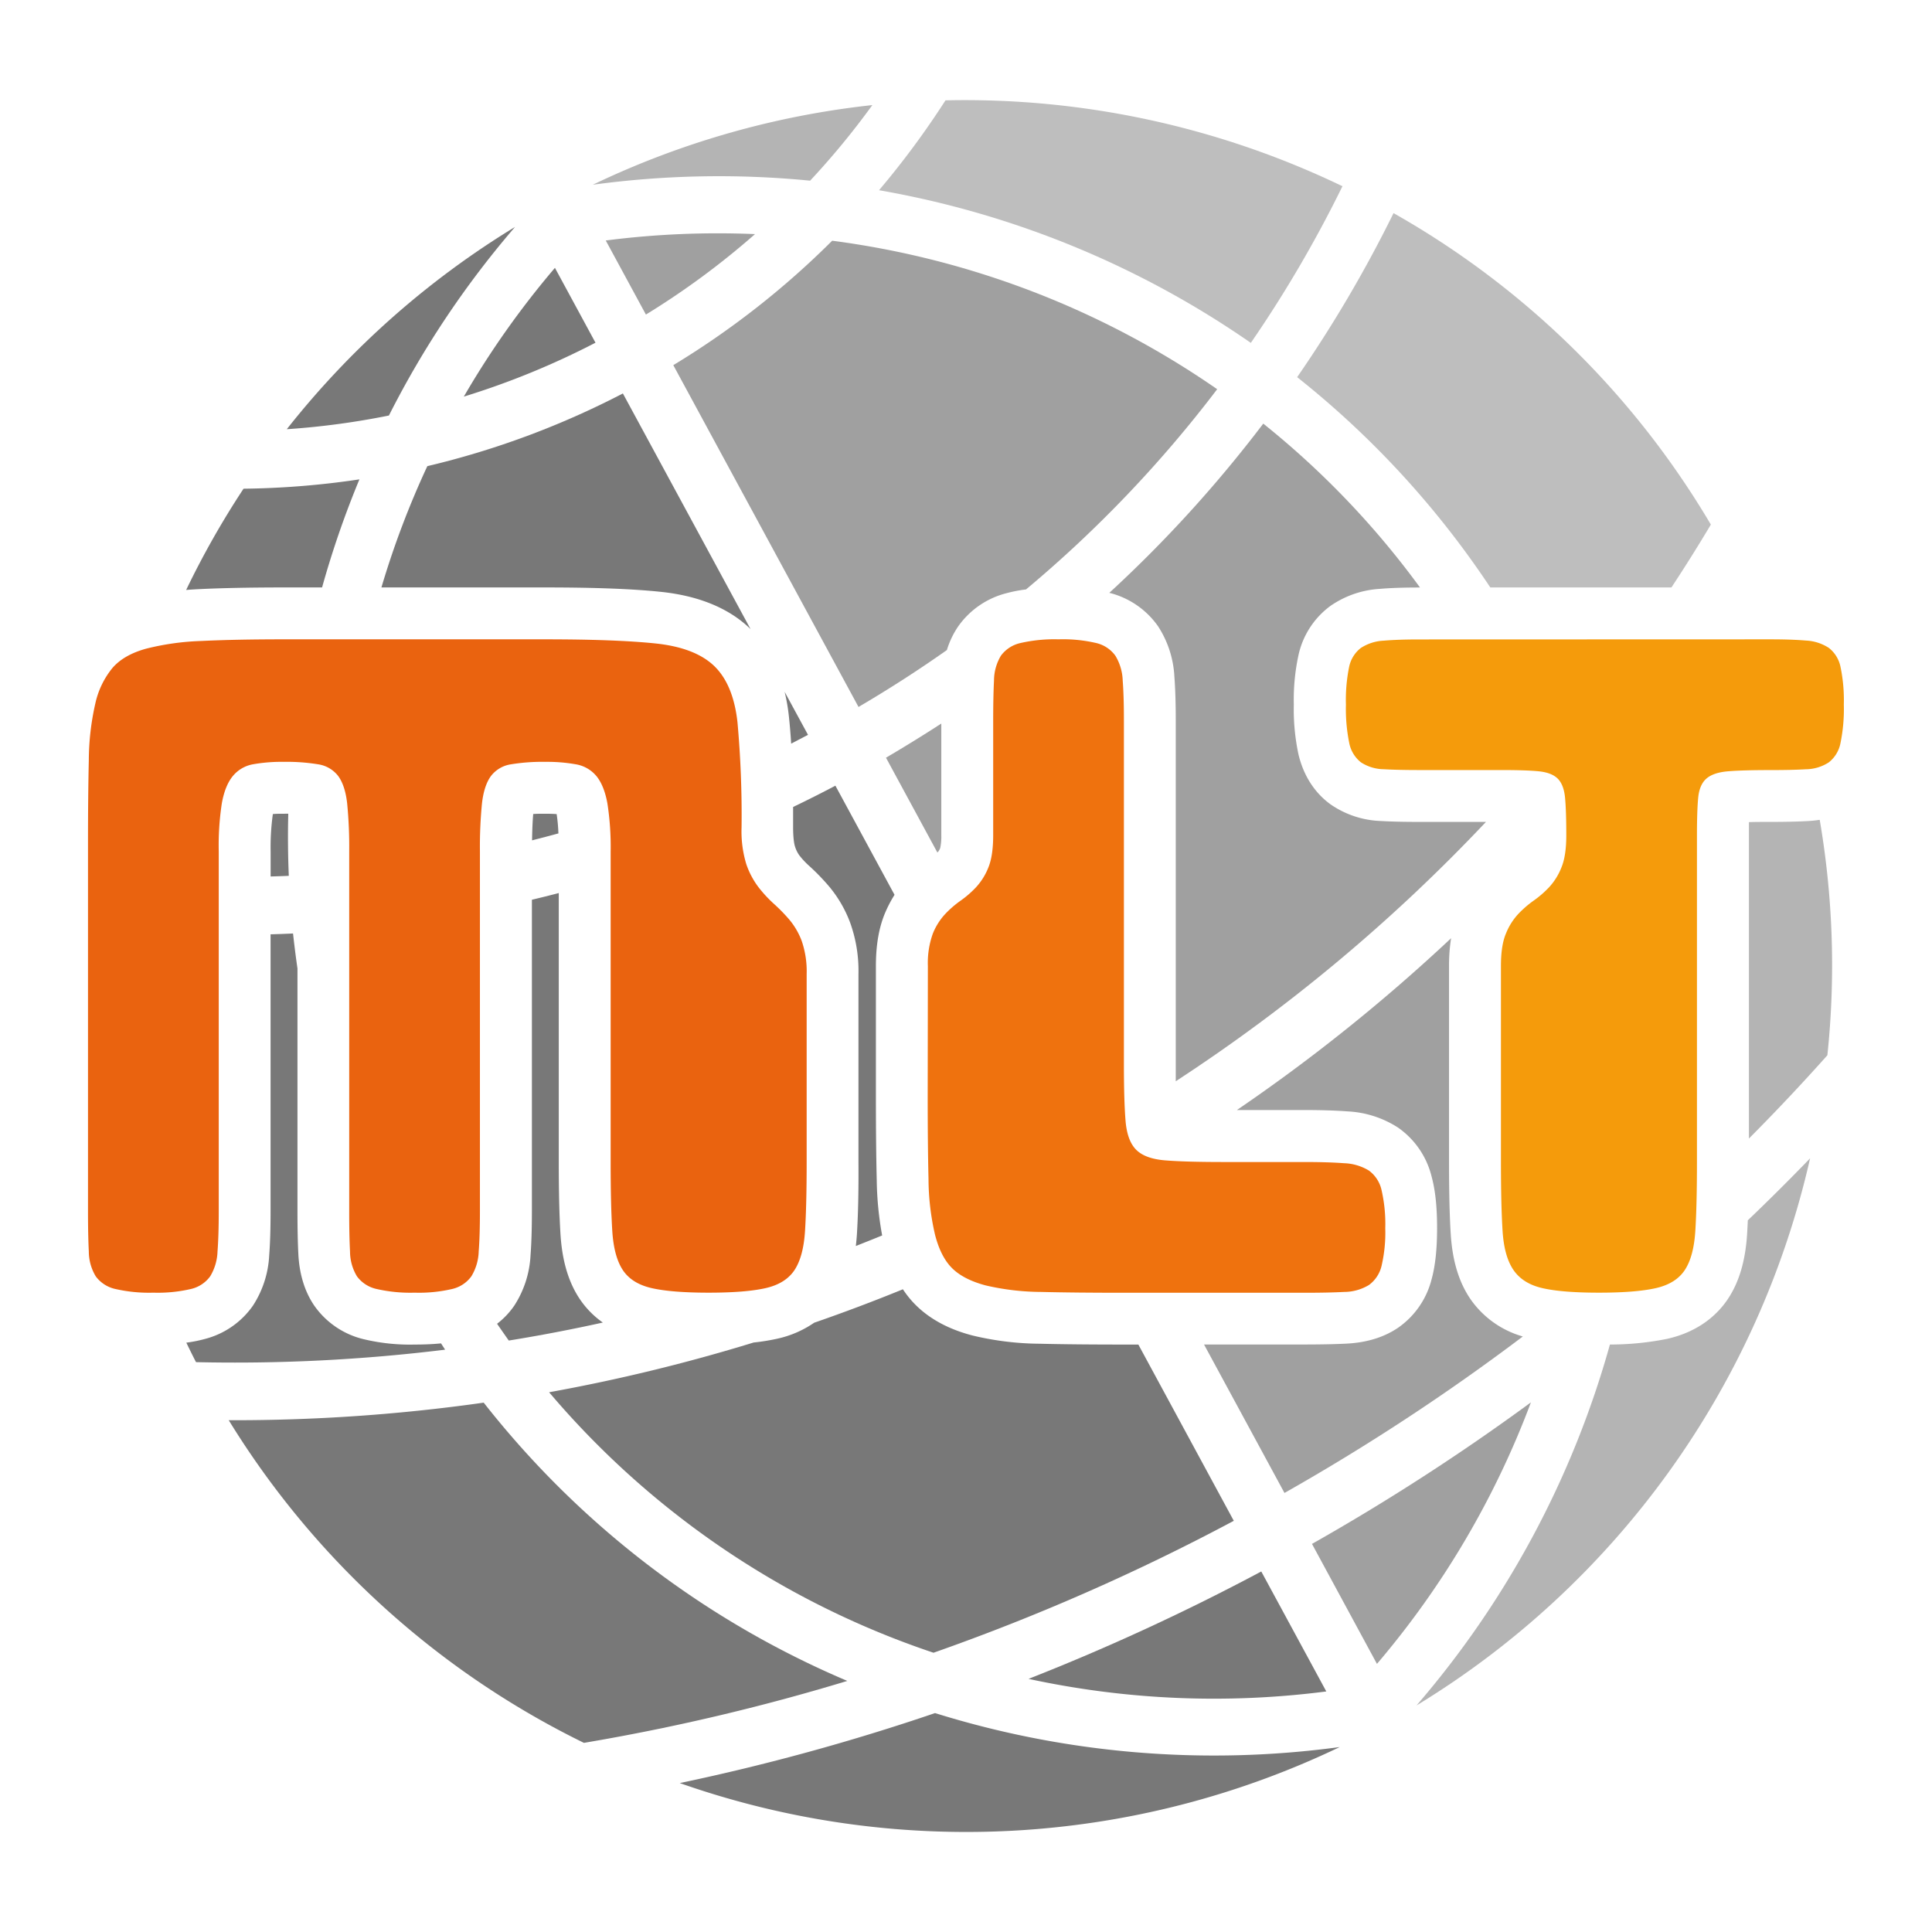 <svg xmlns="http://www.w3.org/2000/svg" viewBox="0 0 660.2 660.2">
  <defs>
    <style>
      .cls-1 {
        fill: #a0a0a0;
      }

      .cls-2 {
        fill: #b4b4b4;
      }

      .cls-3 {
        fill: #bebebe;
      }

      .cls-4 {
        fill: #787878;
      }

      .cls-5 {
        fill: #ea630f;
      }

      .cls-6 {
        fill: #ef720e;
      }

      .cls-7 {
        fill: #f59b0b;
      }

      .cls-8 {
        fill: none;
      }
    </style>
  </defs>
  <g id="Layer_2" data-name="Layer 2">
    <g id="svg2848">
      <path class="cls-1" d="M207,82.18l13.72,25.31A270.26,270.26,0,0,0,258,80,299.49,299.49,0,0,0,207,82.18Z" />
      <path class="cls-1"
        d="M230.08,124.78l63.29,116.8q15.63-9.17,30.2-19.45a29.56,29.56,0,0,1,3.81-8,28.84,28.84,0,0,1,16.69-11.46,46.39,46.39,0,0,1,6.54-1.25A420.53,420.53,0,0,0,415.93,133,298.59,298.59,0,0,0,284.37,82.26,288.18,288.18,0,0,1,230.08,124.78Z" />
      <path class="cls-1"
        d="M502.66,444.18c-4.06-5.82-6.32-13.15-6.91-22.4-.4-6.25-.59-14.34-.59-24.7v-67a59.18,59.18,0,0,1,.71-9.48,605.52,605.52,0,0,1-73.2,58.72h22.77c6.08,0,11.05.16,15.17.47a34.83,34.83,0,0,1,17.14,5.54,28.76,28.76,0,0,1,11.45,16.7c1.27,4.63,1.88,10.4,1.88,17.63s-.63,13.06-1.92,17.65a28.77,28.77,0,0,1-11.4,16.4c-4.78,3.25-10.7,5.08-17.61,5.43-3.94.2-8.76.3-14.71.3h-34l27.49,50.73a741.21,741.21,0,0,0,81.45-53.47A32.65,32.65,0,0,1,502.66,444.18Z" />
      <path class="cls-1"
        d="M320.32,291.32c.11-.12.22-.23.34-.34h0a6.63,6.63,0,0,0,.63-1.19,18.33,18.33,0,0,0,.37-4.34v-38.2q-9.26,6-18.9,11.67Z" />
      <path class="cls-1"
        d="M431.68,144.76a439.29,439.29,0,0,1-52.6,57.82l.27.07a28.85,28.85,0,0,1,16.41,11.4,34.81,34.81,0,0,1,5.55,17.16c.31,4.11.47,9.07.47,15.17V363.59c0,2.1,0,4.05,0,5.89a585.65,585.65,0,0,0,106-88.62H485c-5.27,0-9.57-.1-13.17-.31a32.09,32.09,0,0,1-17.09-5.64c-3.8-2.72-8.78-7.87-11-17a73.62,73.62,0,0,1-1.62-17.14,71.92,71.92,0,0,1,1.65-17.15A28.36,28.36,0,0,1,454.71,207a33,33,0,0,1,16.63-5.76c3.77-.33,8.24-.48,13.65-.48h.25A293.1,293.1,0,0,0,431.68,144.76Z" />
      <path class="cls-1"
        d="M448.33,527.58l22.2,41a299.78,299.78,0,0,0,52.61-89.36A754.35,754.35,0,0,1,448.33,527.58Z" />
      <path class="cls-2"
        d="M618.12,280.55c-3.58.21-7.88.31-13.13.31-2.77,0-5.23,0-7.35.08,0,1.38,0,2.88,0,4.51V389.06q13.83-13.9,26.81-28.46a294.1,294.1,0,0,0-2.62-80.45C620.6,280.33,619.38,280.48,618.12,280.55Z" />
      <path class="cls-2"
        d="M597.26,417c-.07,1.7-.16,3.3-.25,4.8-.59,9.12-2.73,16.35-6.57,22.1-3.2,4.81-9.41,11.07-20.79,13.62a99.32,99.32,0,0,1-19.51,1.93,320.49,320.49,0,0,1-66.09,123.33A295.21,295.21,0,0,0,618.54,395.82Q608.15,406.59,597.26,417Z" />
      <path class="cls-3"
        d="M509.26,200.74h61.9q7-10.61,13.47-21.48A294,294,0,0,0,476.2,72.83a441.59,441.59,0,0,1-32.94,56.05A311.49,311.49,0,0,1,509.26,200.74Z" />
      <path class="cls-3"
        d="M458.74,63.64A297.52,297.52,0,0,0,323.09,34.29,289.83,289.83,0,0,1,300.38,65a318.51,318.51,0,0,1,127.05,52.17A423.35,423.35,0,0,0,458.74,63.64Z" />
      <path class="cls-2"
        d="M276.83,61.74A268.76,268.76,0,0,0,298.1,35.91a294.08,294.08,0,0,0-95.53,27.22A319.57,319.57,0,0,1,276.83,61.74Z" />
      <path class="cls-4"
        d="M206,451.94a30.77,30.77,0,0,1-7.9-8.06c-3.84-5.74-6-13-6.57-22.1-.39-6.24-.59-14.32-.59-24.7V305.17q-4.59,1.2-9.18,2.29V413.82c0,6.11-.16,11.08-.47,15.18a34.76,34.76,0,0,1-5.54,17.14,27.37,27.37,0,0,1-5.89,6.22c1.33,1.92,2.66,3.84,4,5.73Q190,455.48,206,451.94Z" />
      <path class="cls-4"
        d="M130.34,200.74h56c16.75,0,29.62.48,39.35,1.49,13,1.34,23.28,5.55,30.54,12.5l.25.25-43.63-80.53a289.19,289.19,0,0,1-66.82,24.84A300.26,300.26,0,0,0,130.34,200.74Z" />
      <path class="cls-4"
        d="M319,564.77a735.34,735.34,0,0,0,102.61-45.08L389,459.46H384c-11.28,0-20.91-.09-28.61-.28a101.31,101.31,0,0,1-23-2.8c-8.11-2.09-14.68-5.63-19.54-10.5a33.53,33.53,0,0,1-4.31-5.31q-15.07,6.15-30.32,11.43a35.68,35.68,0,0,1-12.8,5.5,71.08,71.08,0,0,1-7.89,1.26,604,604,0,0,1-69.89,17A295,295,0,0,0,319,564.77Z" />
      <path class="cls-4" d="M453.22,578,431,537a757.89,757.89,0,0,1-79.53,36.7A299.62,299.62,0,0,0,453.22,578Z" />
      <path class="cls-4"
        d="M190.22,278.19c-1.16-.08-2.45-.12-3.84-.12s-2.92,0-4.17.09q-.32,3.66-.39,9c3-.76,6-1.55,9-2.37A60.21,60.21,0,0,0,190.22,278.19Z" />
      <path class="cls-4"
        d="M292.82,421.78c-.09,1.37-.21,2.7-.37,4q4.51-1.77,9-3.6a111.65,111.65,0,0,1-1.85-18.81c-.19-7.67-.29-17.3-.29-28.61V330.1c0-7.06,1-12.89,3-17.8a43.5,43.5,0,0,1,3.37-6.52l-20.21-37.3q-7.18,3.79-14.45,7.28c0,2.22,0,4.51,0,6.9,0,4.55.55,6.34.66,6.65a10.59,10.59,0,0,0,1.43,2.93,27.07,27.07,0,0,0,3.2,3.47,75.85,75.85,0,0,1,6.91,7.09,42.31,42.31,0,0,1,7.25,12.38,48.48,48.48,0,0,1,2.88,17.71v64.19C293.42,407.41,293.22,415.49,292.82,421.78Z" />
      <path class="cls-4" d="M268.12,236.4a64.28,64.28,0,0,1,1.47,8.5q.45,4.18.77,9.21c1.92-1,3.84-2,5.75-3Z" />
      <path class="cls-4"
        d="M203.49,117.11,189.63,91.53a299.2,299.2,0,0,0-31.13,44A271.09,271.09,0,0,0,203.49,117.11Z" />
      <path class="cls-4"
        d="M97.08,278.07c-1.42,0-2.7,0-3.84.11A81.88,81.88,0,0,0,92.48,291v8.51q3.1-.09,6.21-.22-.45-10.63-.18-21.24Z" />
      <path class="cls-4"
        d="M150.71,459.06c-2.71.27-5.69.4-9,.4a67.8,67.8,0,0,1-17.64-1.88,28.75,28.75,0,0,1-16.69-11.44c-3.25-4.77-5.08-10.69-5.43-17.61-.2-3.92-.3-8.73-.3-14.71V330.94q-.87-6-1.51-11.95-3.84.18-7.68.28v94.55c0,6.11-.15,11.07-.47,15.18a34.63,34.63,0,0,1-5.54,17.14,28.75,28.75,0,0,1-16.4,11.4,45.54,45.54,0,0,1-6.38,1.27c1.07,2.22,2.17,4.45,3.31,6.66a588.39,588.39,0,0,0,85.12-4.26C151.64,460.5,151.18,459.78,150.71,459.06Z" />
      <path class="cls-4"
        d="M165.29,479.31a605,605,0,0,1-87.13,6A294.29,294.29,0,0,0,199.54,595.57a725.82,725.82,0,0,0,90-21.17A313.45,313.45,0,0,1,165.29,479.31Z" />
      <path class="cls-4"
        d="M319.52,585.39a745.92,745.92,0,0,1-87.23,23.92A295.19,295.19,0,0,0,457.81,597,320.15,320.15,0,0,1,319.52,585.39Z" />
      <path class="cls-4"
        d="M176,77.55a294.21,294.21,0,0,0-78,69.12,266.23,266.23,0,0,0,34.9-4.68A319.37,319.37,0,0,1,176,77.55Z" />
      <path class="cls-4"
        d="M68,201.32c7.94-.39,17.72-.58,29.06-.58h13a322.16,322.16,0,0,1,12.76-36.93A287.76,287.76,0,0,1,83.22,167,295.59,295.59,0,0,0,63.61,201.6C65,201.49,66.5,201.39,68,201.32Z" />
      <path class="cls-5"
        d="M186.38,218.47q24,0,37.53,1.4t20.1,7.67q6.56,6.28,8,19.26a355.17,355.17,0,0,1,1.4,35.86A38.59,38.59,0,0,0,255,295.22a27.83,27.83,0,0,0,4.19,7.95,44.25,44.25,0,0,0,5.3,5.72,58.07,58.07,0,0,1,5.3,5.44,24.91,24.91,0,0,1,4.19,7.26,32,32,0,0,1,1.67,11.3v64.19q0,14.79-.56,23.58t-3.62,13.39q-3.08,4.6-9.91,6.14t-19.4,1.54q-12.56,0-19.39-1.54t-9.91-6.14q-3.07-4.6-3.63-13.39t-.56-23.58V291a96.84,96.84,0,0,0-1.11-16.47q-1.12-6.13-3.77-9.35a11.65,11.65,0,0,0-7-4,55.77,55.77,0,0,0-10.46-.84,65.71,65.71,0,0,0-11.72.84,10.57,10.57,0,0,0-6.84,4q-2.37,3.23-3.07,9.35a151.84,151.84,0,0,0-.7,16.47V413.82c0,5.58-.13,10.19-.42,13.82a17.29,17.29,0,0,1-2.51,8.51,11.23,11.23,0,0,1-6.55,4.32,50,50,0,0,1-12.84,1.26,51.75,51.75,0,0,1-13-1.26,11.33,11.33,0,0,1-6.7-4.32,16.53,16.53,0,0,1-2.37-8.51q-.29-5.44-.28-13.82V291a151.84,151.84,0,0,0-.7-16.47c-.46-4.09-1.49-7.2-3.06-9.35a10.62,10.62,0,0,0-6.84-4,65.87,65.87,0,0,0-11.72-.84,55.42,55.42,0,0,0-10.61.84,11.54,11.54,0,0,0-6.83,4q-2.67,3.23-3.77,9.35A95.66,95.66,0,0,0,74.75,291V413.82q0,8.37-.42,13.82a17.5,17.5,0,0,1-2.51,8.51,11.25,11.25,0,0,1-6.56,4.32,50,50,0,0,1-12.84,1.26,51.67,51.67,0,0,1-13-1.26,11.33,11.33,0,0,1-6.7-4.32,16.53,16.53,0,0,1-2.37-8.51q-.28-5.44-.28-13.82V288.24q0-16.74.28-28.47a88.84,88.84,0,0,1,2.23-19.39,28.94,28.94,0,0,1,5.86-12.14c2.6-3,6.42-5.17,11.44-6.56a88.19,88.19,0,0,1,19-2.65q11.44-.56,28.19-.56Z" />
      <path class="cls-6"
        d="M317.07,330.1a29.65,29.65,0,0,1,1.67-11,21.64,21.64,0,0,1,4.19-6.7,34.94,34.94,0,0,1,5.3-4.61,34.32,34.32,0,0,0,5.3-4.6,21.64,21.64,0,0,0,4.19-6.7q1.66-4,1.67-11V246.38q0-8.37.28-13.82a16.63,16.63,0,0,1,2.37-8.51,11.33,11.33,0,0,1,6.7-4.32,51.75,51.75,0,0,1,13-1.26,50,50,0,0,1,12.84,1.26,11.23,11.23,0,0,1,6.55,4.32,17.39,17.39,0,0,1,2.52,8.51q.42,5.44.41,13.82V363.59q0,12.56.56,19.39t3.63,9.91q3.07,3.08,9.91,3.63t19.39.56h27.91q8.37,0,13.81.41a17.4,17.4,0,0,1,8.52,2.52,11.32,11.32,0,0,1,4.32,6.7,51.61,51.61,0,0,1,1.26,13,50,50,0,0,1-1.26,12.84,11.3,11.3,0,0,1-4.32,6.56,16.54,16.54,0,0,1-8.52,2.37q-5.43.29-13.81.28H384q-16.74,0-28.18-.28a85.39,85.39,0,0,1-19-2.23q-7.53-2-11.44-5.86t-5.86-11.45a85.29,85.29,0,0,1-2.23-19q-.28-11.44-.28-28.19Z" />
      <path class="cls-7"
        d="M605,218.47q7.25,0,12.13.42a15.6,15.6,0,0,1,7.82,2.51,11,11,0,0,1,4,6.56,55.87,55.87,0,0,1,1.12,12.84,57.68,57.68,0,0,1-1.12,13,11,11,0,0,1-4,6.7,14.58,14.58,0,0,1-7.82,2.37q-4.87.29-12.13.28-9.5,0-14.52.42t-7.39,2.51q-2.37,2.1-2.79,6.56t-.42,12.84V397.08q0,14.79-.56,23.58t-3.63,13.39q-3.07,4.6-9.91,6.14t-19.39,1.54q-12.55,0-19.26-1.54c-4.46-1-7.77-3.07-9.9-6.14s-3.4-7.53-3.77-13.39-.56-13.72-.56-23.58v-67q0-7,1.68-11a21.62,21.62,0,0,1,4.18-6.7,35.43,35.43,0,0,1,5.3-4.61,34.85,34.85,0,0,0,5.31-4.6,21.62,21.62,0,0,0,4.18-6.7q1.68-4,1.68-11,0-8.37-.42-12.84t-2.51-6.56q-2.1-2.08-6.56-2.51t-12.84-.42H485q-7.26,0-12.15-.28a14.6,14.6,0,0,1-7.81-2.37,11.1,11.1,0,0,1-4-6.7,58.39,58.39,0,0,1-1.11-13A56.54,56.54,0,0,1,461,228a11,11,0,0,1,4-6.56,15.63,15.63,0,0,1,7.81-2.51q4.89-.42,12.15-.42Z" />
      <rect class="cls-8" width="660.2" height="660.2" />
    </g>
  </g>
</svg>
